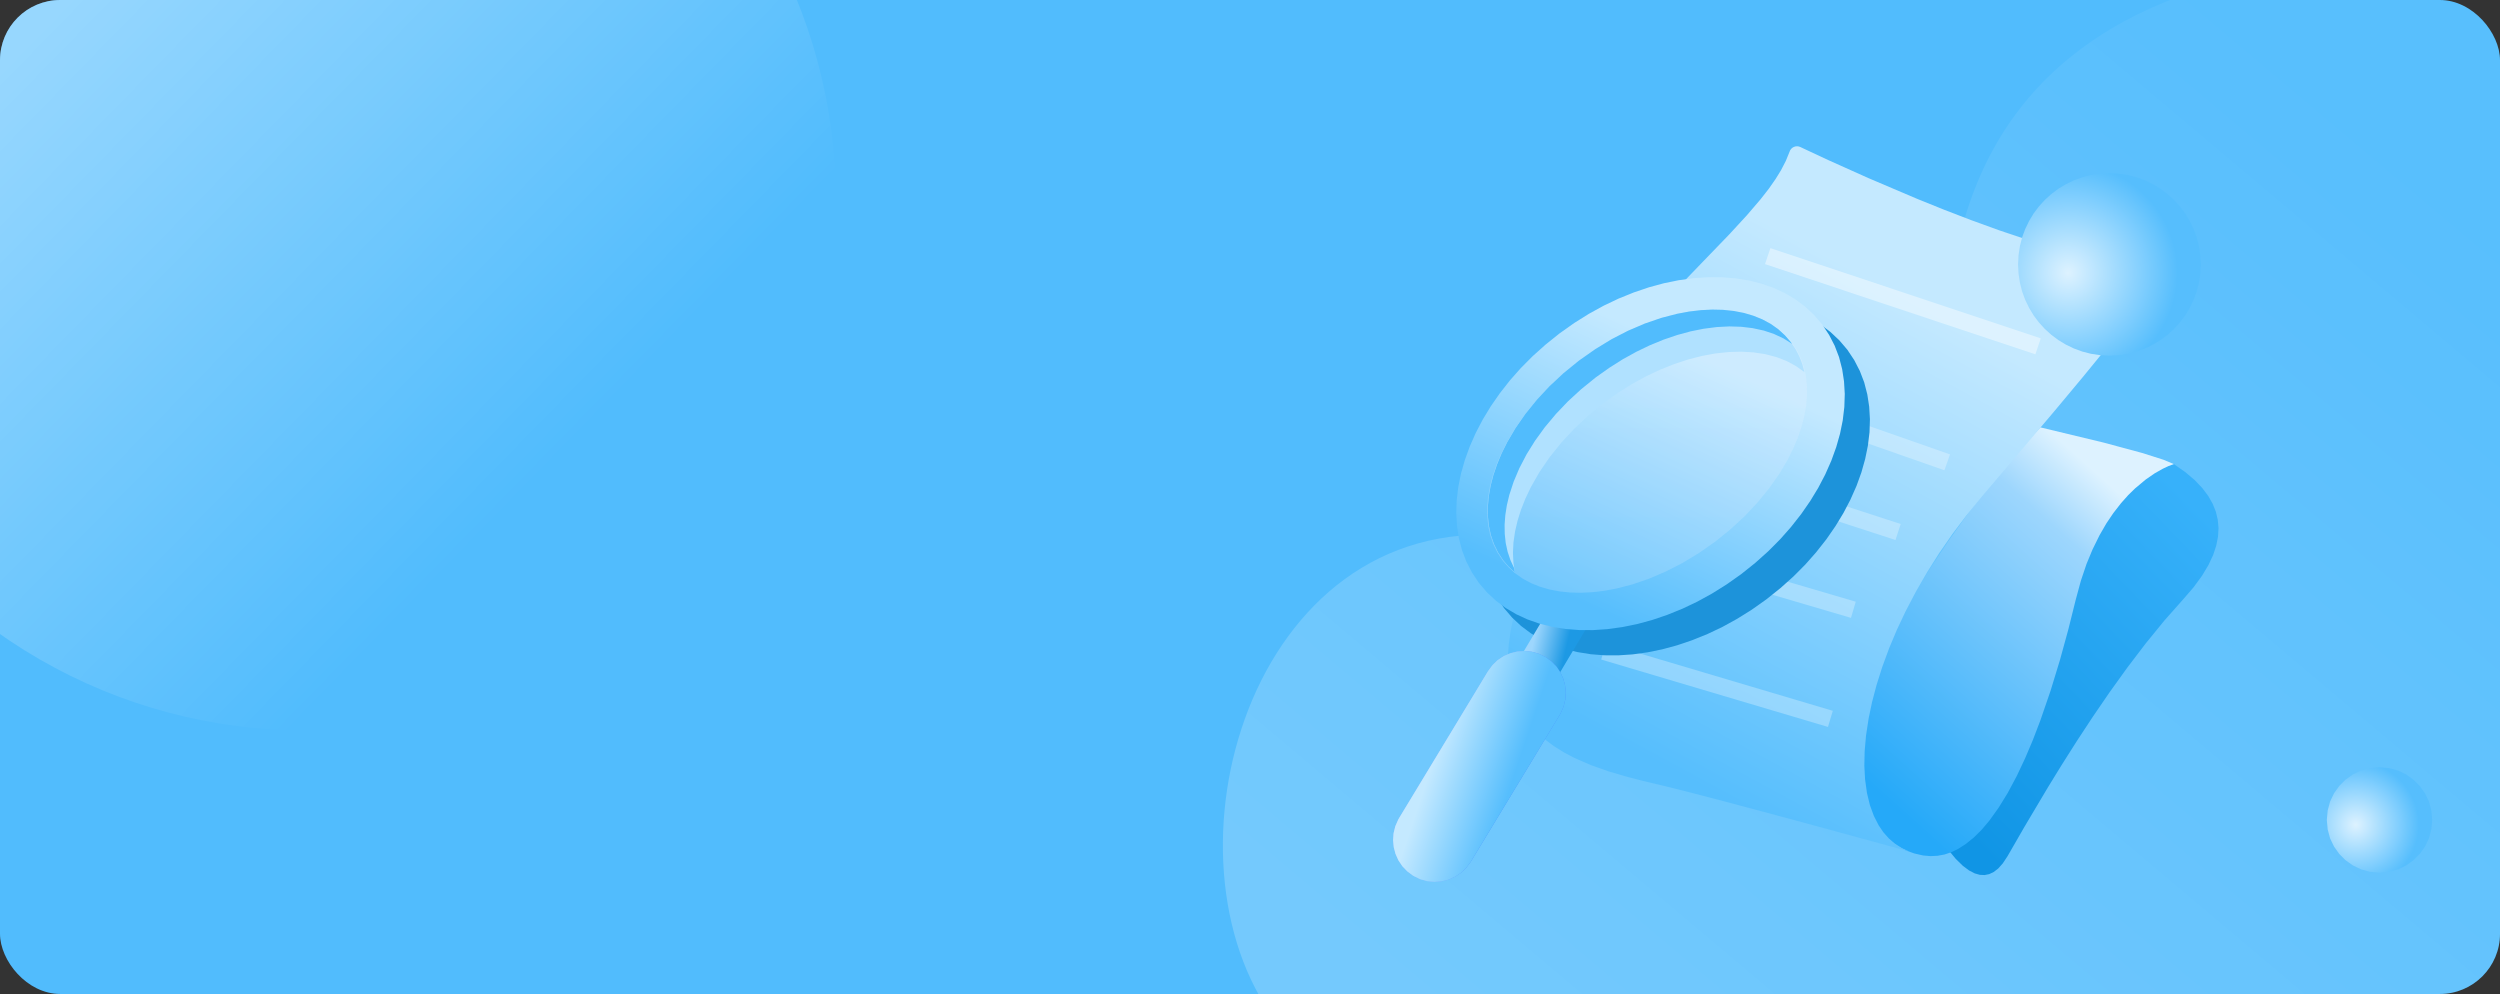 <svg xmlns="http://www.w3.org/2000/svg" xmlns:xlink="http://www.w3.org/1999/xlink" fill="none" version="1.1" width="332" height="132" viewBox="0 0 332 132"><rect x="0" y="0" width="332" height="132" fill="#333333" stroke="none"/><defs><clipPath id="master_svg0_2779_097335"><rect x="0" y="0" width="332" height="132" rx="8"/></clipPath><linearGradient x1="0.268" y1="0.32" x2="0.826" y2="0.865" id="master_svg1_84_40212"><stop offset="0%" stop-color="#FFFFFF" stop-opacity="0.4"/><stop offset="80.947%" stop-color="#FFFFFF" stop-opacity="0"/></linearGradient><linearGradient x1="0.162" y1="0.931" x2="0.931" y2="0.213" id="master_svg2_84_32130"><stop offset="0%" stop-color="#FFFFFF" stop-opacity="1"/><stop offset="100%" stop-color="#FFFFFF" stop-opacity="0.2"/></linearGradient><linearGradient x1="0.886" y1="0.081" x2="0.238" y2="1" id="master_svg3_84_72929"><stop offset="0%" stop-color="#37B1FA" stop-opacity="1"/><stop offset="100%" stop-color="#1095E5" stop-opacity="1"/></linearGradient><linearGradient x1="0.652" y1="0.039" x2="0.098" y2="0.877" id="master_svg4_84_73280"><stop offset="0%" stop-color="#DDF2FF" stop-opacity="1"/><stop offset="17.857%" stop-color="#9DD6FD" stop-opacity="1"/><stop offset="100%" stop-color="#25A9F9" stop-opacity="1"/></linearGradient><linearGradient x1="0.663" y1="0.244" x2="0.321" y2="0.922" id="master_svg5_140_61380"><stop offset="0%" stop-color="#C4E9FF" stop-opacity="1"/><stop offset="100%" stop-color="#56BEFD" stop-opacity="1"/></linearGradient><linearGradient x1="0.28" y1="0.443" x2="0.662" y2="0.56" id="master_svg6_84_70441"><stop offset="0%" stop-color="#9DD6FD" stop-opacity="1"/><stop offset="100%" stop-color="#1D99E4" stop-opacity="1"/></linearGradient><linearGradient x1="0.377" y1="0.525" x2="0.613" y2="0.638" id="master_svg7_140_61720"><stop offset="0%" stop-color="#9FC3FF" stop-opacity="1"/><stop offset="100%" stop-color="#498EFF" stop-opacity="1"/></linearGradient><linearGradient x1="0.258" y1="0.421" x2="0.672" y2="0.607" id="master_svg8_140_61722"><stop offset="0%" stop-color="#C4E9FF" stop-opacity="1"/><stop offset="100%" stop-color="#56BEFD" stop-opacity="1"/></linearGradient><linearGradient x1="0.663" y1="0.244" x2="0.321" y2="0.922" id="master_svg9_140_61597"><stop offset="0%" stop-color="#C4E9FF" stop-opacity="1"/><stop offset="100%" stop-color="#56BEFD" stop-opacity="1"/></linearGradient><linearGradient x1="0.5" y1="0" x2="0.5" y2="1" id="master_svga_84_64964"><stop offset="0%" stop-color="#F2F5FE" stop-opacity="1"/><stop offset="100%" stop-color="#E5EFFF" stop-opacity="1"/></linearGradient><radialGradient cx="0" cy="0" r="1" gradientUnits="userSpaceOnUse" id="master_svgb_84_72200" gradientTransform="translate(274.649 36.221) rotate(10.808) scale(14.544 14.566)"><stop offset="0%" stop-color="#DDF2FF" stop-opacity="1"/><stop offset="0%" stop-color="#DDF2FF" stop-opacity="1"/><stop offset="100%" stop-color="#56BEFD" stop-opacity="1"/></radialGradient><radialGradient cx="0" cy="0" r="1" gradientUnits="userSpaceOnUse" id="master_svgc_84_73313" gradientTransform="translate(312.836 109.528) rotate(10.825) scale(8.391 8.391)"><stop offset="0%" stop-color="#DDF2FF" stop-opacity="1"/><stop offset="0%" stop-color="#DDF2FF" stop-opacity="1"/><stop offset="100%" stop-color="#56BEFD" stop-opacity="1"/></radialGradient></defs><g style="mix-blend-mode:passthrough" clip-path="url(#master_svg0_2779_097335)"><rect x="0" y="0" width="332" height="132" rx="8" fill="#51BCFD" fill-opacity="1"/><g style="mix-blend-mode:passthrough"><ellipse cx="40.5" cy="26.5" rx="70.5" ry="70.5" fill="url(#master_svg1_84_40212)" fill-opacity="1"/></g><g style="mix-blend-mode:passthrough"><path d="M197,71C164,71,153,117.5,171,137.5L335.5,137.5L335.5,-1.5L305.5,-4.5Q265.5,1.5,259.5,35C253.5,68.5,230,71,197,71Z" fill="url(#master_svg2_84_32130)" fill-opacity="0.2"/></g><g><g style="mix-blend-mode:passthrough"><g><g><path d="M288.685,61.631L290.213,62.701L291.462,63.763L292.466,64.816L293.254,65.863L293.847,66.91L294.267,67.963L294.521,69.031L294.62,70.129L294.554,71.265L294.32,72.453L293.904,73.709L293.281,75.04L292.427,76.461L291.313,77.984L289.899,79.62L287.427,82.411L284.938,85.465L282.529,88.629L280.183,91.89L277.924,95.189L275.806,98.41L273.781,101.602L271.972,104.545L268.847,109.801L266.603,113.699L265.971,114.656L265.36,115.341L264.758,115.804L264.162,116.085L263.556,116.208L262.924,116.178L262.244,115.987L261.498,115.601L260.665,114.979L259.728,114.063L258.673,112.789L257.487,111.081L279.689,63.829L288.685,61.631Z" fill-rule="evenodd" fill="url(#master_svg3_84_72929)" fill-opacity="1"/></g><g><path d="M270.962,56.755L279.342,58.771L284.473,60.153L287.322,61.059L288.685,61.631L287.975,61.894L287.233,62.241L286.121,62.872L284.956,63.677L283.545,64.855L282.637,65.741L281.675,66.82L280.66,68.125L279.74,69.486L278.814,71.089L277.889,72.967L277.092,74.891L276.343,77.113L275.651,79.668L274.677,83.58L273.557,87.663L272.316,91.728L270.95,95.7L269.95,98.309L268.91,100.756L267.829,103.047L266.636,105.284L265.423,107.252L264.195,108.969L263.158,110.199L262.122,111.222L261.085,112.062L260.045,112.732L259.141,113.172L258.233,113.477L257.307,113.648L256.361,113.692L255.381,113.606L254.213,113.337L253.134,112.951L252.142,112.448L251.223,111.829L250.369,111.084L249.626,110.256L248.961,109.316L248.377,108.254L247.873,107.058L247.46,105.715L247.181,104.402L247.002,102.969L246.927,101.405L246.966,99.691L247.133,97.821L247.481,95.611L248.038,93.206L248.826,90.585L249.869,87.729L251.022,85.034L252.436,82.153L254.138,79.069L256.151,75.77L258.742,71.861L261.286,68.268L263.775,64.981L266.22,61.975L268.613,59.238L270.962,56.755Z" fill-rule="evenodd" fill="url(#master_svg4_84_73280)" fill-opacity="1"/></g><g><path d="M239.093,19.528L239.296,19.625L242.855,21.288L248.143,23.66L254.623,26.418L258.128,27.833L261.774,29.236L265.447,30.57L269.06,31.787L272.64,32.876L275.95,33.747L278.155,34.231L280.138,34.572L281.921,34.791L283.721,34.88L285.21,34.803L286.439,34.59L286.909,34.527L287.176,34.596L287.316,34.758L287.361,35.036L287.259,35.523L286.906,36.34L286.193,37.59L284.968,39.418L282.907,42.206L279.95,45.972L276.654,50.007L272.583,54.886L263.254,65.866L261.172,68.415L259.258,70.948L257.511,73.473L255.923,75.985L254.416,78.597L253.083,81.142L251.909,83.628L250.89,86.054L249.964,88.572L249.207,90.968L248.604,93.257L248.149,95.437L247.807,97.696L247.625,99.783L247.586,101.71L247.682,103.493L247.933,105.311L248.323,106.917L248.841,108.335L249.476,109.586L250.117,110.531L250.839,111.344L251.642,112.035L252.535,112.61L253.527,113.076L252.265,112.729L248.904,111.805L244.057,110.48L238.356,108.931L232.415,107.333L226.867,105.865L222.325,104.698L218.158,103.696L215.917,103.116L213.601,102.431L211.318,101.626L209.108,100.666L207.688,99.921L206.36,99.086L205.114,98.159L203.973,97.121L202.96,95.961L202.073,94.671L201.519,93.646L201.061,92.524L200.692,91.3L200.423,89.96L200.282,88.635L200.255,87.176L200.363,85.563L200.611,83.784L201.172,81.067L201.891,78.229L202.774,75.259L203.766,72.321L204.871,69.348L206.103,66.33L208.095,61.87L210.246,57.512L212.535,53.27L214.856,49.322L216.477,46.758L218.053,44.413L219.587,42.278L221.199,40.187L222.697,38.401L224.087,36.89L229.698,31.073L232.002,28.569L233.802,26.466L234.899,25.063L235.797,23.777L236.522,22.598L237.157,21.369L237.643,20.173C237.825,19.557,238.514,19.251,239.093,19.528" fill-rule="evenodd" fill="url(#master_svg5_140_61380)" fill-opacity="1"/></g><g style="opacity:0.6;"><path d="M235.108,32.954L271.013,44.937L270.3,47.054L234.395,35.075L235.108,32.954Z" fill="#FFFFFF" fill-opacity="0.7"/></g><g style="opacity:0.4;"><path d="M227.936,49.48L258.961,60.344L258.218,62.453L227.19,51.586L227.936,49.48Z" fill="#FFFFFF" fill-opacity="0.7"/></g><g style="opacity:0.4;"><path d="M223.97,60.338L252.412,69.587L251.717,71.711L223.275,62.462L223.97,60.338Z" fill="#FFFFFF" fill-opacity="0.7"/></g><g style="opacity:0.4;"><path d="M218.697,71.753L246.444,79.907L245.809,82.052L218.065,73.895L218.697,71.753Z" fill="#FFFFFF" fill-opacity="0.7"/></g><g style="opacity:0.4;"><path d="M213.278,85.447L243.398,94.396L242.757,96.538L212.637,87.588L213.278,85.447Z" fill="#FFFFFF" fill-opacity="0.7"/></g></g><g><g><path d="M234.593,79.581L232.648,80.957L230.698,82.177L228.742,83.254L226.771,84.19L224.73,85.016L222.723,85.695L220.749,86.23L218.802,86.628L216.809,86.903L214.889,87.032L213.041,87.023L211.255,86.882L209.467,86.595L207.786,86.173L206.201,85.617L204.706,84.929L203.283,84.092L201.986,83.119L200.806,82.01L199.73,80.753L198.817,79.374L198.074,77.933L197.495,76.422L197.082,74.825L196.83,73.201L196.731,71.529L196.788,69.797L197.007,68.002L197.364,66.249L197.864,64.472L198.517,62.666L199.329,60.829L200.249,59.07L201.309,57.323L202.516,55.582L203.876,53.853L205.317,52.22L206.893,50.638L208.607,49.103L210.467,47.617L212.412,46.241L214.359,45.02L216.318,43.944L218.286,43.007L220.33,42.182L222.334,41.503L224.311,40.967L226.258,40.57L228.25,40.294L230.168,40.166L232.016,40.175L233.805,40.315L235.593,40.602L237.274,41.024L238.859,41.581L240.354,42.269L241.774,43.106L243.071,44.078L244.254,45.188L245.327,46.444L246.243,47.823L246.986,49.265L247.565,50.776L247.978,52.373L248.227,53.997L248.325,55.669L248.272,57.401L248.053,59.196L247.696,60.949L247.196,62.725L246.543,64.532L245.728,66.369L244.808,68.128L243.748,69.874L242.544,71.615L241.183,73.344L239.739,74.977L238.164,76.56L236.45,78.094L234.593,79.581Z" fill="#1D93DA" fill-opacity="1"/></g></g><g><path d="M206.48,79.59L206.783,79.177L207.13,78.842L207.529,78.576L208.194,78.319L208.901,78.235L209.377,78.28L209.841,78.411L210.3,78.633L210.866,79.081L211.279,79.632L211.546,80.266L211.651,80.942L211.588,81.624L211.348,82.3L211.255,82.467L205.848,91.507L205.545,91.92L205.198,92.255L204.799,92.521L204.137,92.781L203.43,92.865L202.954,92.817L202.49,92.685L202.028,92.464L201.462,92.015L201.049,91.465L200.785,90.834L200.68,90.155L200.74,89.473L200.983,88.797L201.076,88.632L206.48,79.59Z" fill="url(#master_svg6_84_70441)" fill-opacity="1"/></g><g><path d="M197.612,89.138L198.221,88.315L198.922,87.648L199.721,87.122L200.602,86.742L201.513,86.517L202.466,86.452L203.418,86.547L204.344,86.817L205.264,87.265L206.061,87.857L206.711,88.536L207.229,89.311L207.615,90.164L207.849,91.049L207.939,91.976L207.873,92.907L207.648,93.819L207.256,94.722L207.127,94.944L195.327,114.425L194.715,115.248L194.014,115.915L193.215,116.438L192.337,116.821L191.426,117.043L190.47,117.111L189.521,117.013L188.592,116.747L187.675,116.298L186.878,115.706L186.225,115.024L185.707,114.249L185.324,113.399L185.09,112.514L185,111.584L185.066,110.656L185.291,109.744L185.683,108.841L185.812,108.619L197.612,89.138Z" fill="url(#master_svg7_140_61720)" fill-opacity="1"/><path d="M197.612,89.138L198.221,88.315L198.922,87.648L199.721,87.122L200.602,86.742L201.513,86.517L202.466,86.452L203.418,86.547L204.344,86.817L205.264,87.265L206.061,87.857L206.711,88.536L207.229,89.311L207.615,90.164L207.849,91.049L207.939,91.976L207.873,92.907L207.648,93.819L207.256,94.722L207.127,94.944L195.327,114.425L194.715,115.248L194.014,115.915L193.215,116.438L192.337,116.821L191.426,117.043L190.47,117.111L189.521,117.013L188.592,116.747L187.675,116.298L186.878,115.706L186.225,115.024L185.707,114.249L185.324,113.399L185.09,112.514L185,111.584L185.066,110.656L185.291,109.744L185.683,108.841L185.812,108.619L197.612,89.138Z" fill="url(#master_svg8_140_61722)" fill-opacity="1"/></g><g><path d="M231.252,76.228L229.308,77.604L227.358,78.824L225.398,79.901L223.43,80.837L221.39,81.663L219.383,82.342L217.409,82.877L215.458,83.275L213.466,83.55L211.549,83.679L209.7,83.67L207.912,83.529L206.126,83.242L204.446,82.82L202.861,82.264L201.366,81.576L199.943,80.738L198.646,79.766L197.462,78.657L196.39,77.4L195.476,76.021L194.73,74.58L194.155,73.069L193.739,71.472L193.49,69.847L193.391,68.175L193.448,66.444L193.664,64.649L194.02,62.896L194.524,61.119L195.177,59.312L195.988,57.476L196.908,55.717L197.969,53.967L199.176,52.229L200.533,50.497L201.977,48.867L203.553,47.285L205.267,45.75L207.127,44.261L209.068,42.888L211.019,41.667L212.978,40.591L214.946,39.654L216.989,38.829L218.993,38.15L220.971,37.614L222.918,37.216L224.91,36.941L226.827,36.813L228.676,36.822L230.464,36.962L232.253,37.249L233.934,37.671L235.515,38.227L237.013,38.915L238.433,39.753L239.731,40.722L240.914,41.835L241.986,43.091L242.903,44.47L243.646,45.909L244.224,47.422L244.638,49.02L244.886,50.644L244.985,52.316L244.928,54.048L244.713,55.843L244.356,57.596L243.853,59.372L243.2,61.179L242.388,63.016L241.468,64.774L240.408,66.521L239.203,68.262L237.843,69.991L236.399,71.624L234.823,73.207L233.11,74.741L231.252,76.228Z" fill="url(#master_svg9_140_61597)" fill-opacity="1"/></g><g style="opacity:0.2;"><path d="M227.783,71.926L225.602,73.452L223.424,74.768L221.246,75.884L218.997,76.847L216.81,77.601L214.686,78.154L213.05,78.459L211.489,78.645L209.997,78.719L208.565,78.689L207.121,78.543L205.776,78.286L204.524,77.921L203.352,77.451L202.235,76.856L201.228,76.15L200.324,75.333L199.515,74.4L198.838,73.365L198.301,72.273L197.9,71.113L197.633,69.874L197.505,68.621L197.499,67.32L197.621,65.956L197.879,64.529L198.245,63.147L198.727,61.735L199.338,60.288L200.081,58.804L201.201,56.916L202.529,55.029L204.074,53.133L205.752,51.35L207.618,49.624L209.689,47.949L211.869,46.423L214.047,45.107L216.225,43.989L218.475,43.028L220.662,42.275L222.786,41.721L224.422,41.416L225.983,41.231L227.475,41.156L228.907,41.186L230.351,41.332L231.696,41.59L232.948,41.954L234.119,42.424L235.237,43.019L236.243,43.722L237.148,44.539L237.957,45.475L238.634,46.51L239.17,47.602L239.572,48.762L239.838,50.001L239.967,51.254L239.973,52.555L239.85,53.916L239.593,55.346L239.227,56.728L238.745,58.14L238.134,59.588L237.391,61.071L236.27,62.959L234.943,64.846L233.397,66.743L231.72,68.525L229.853,70.251L227.783,71.926Z" fill="url(#master_svga_84_64964)" fill-opacity="1"/></g><g><path d="M209.689,47.886L211.861,46.361L214.027,45.044L216.192,43.929L218.433,42.969L220.608,42.221L222.726,41.67L224.353,41.368L225.908,41.186L227.397,41.114L228.823,41.147L230.264,41.299L231.603,41.56L232.855,41.931L234.024,42.403L235.138,43.004L236.145,43.713L237.046,44.536L237.855,45.475L238.46,46.384L238.955,47.342L239.344,48.35L239.629,49.418L238.502,48.613L237.265,47.946L235.902,47.416L234.401,47.028L232.885,46.797L231.282,46.702L229.584,46.749L227.774,46.944L226.013,47.27L224.206,47.733L222.343,48.347L220.423,49.112L218.58,49.986L216.735,50.997L214.886,52.157L213.029,53.474L210.911,55.203L209.006,56.985L207.304,58.828L205.74,60.787L204.41,62.74L203.298,64.691L202.57,66.225L201.98,67.715L201.528,69.168L201.198,70.589L200.986,72.052L200.92,73.443L200.986,74.771L201.183,76.042L200.354,75.273L199.614,74.4L198.937,73.362L198.4,72.261L197.999,71.098L197.729,69.853L197.597,68.597L197.588,67.29L197.708,65.923L197.96,64.493L198.322,63.105L198.802,61.69L199.404,60.24L200.141,58.753L201.252,56.863L202.57,54.969L204.107,53.073L205.773,51.287L207.63,49.558L209.689,47.886Z" fill-rule="evenodd" fill="#B0E1FF" fill-opacity="1"/></g><g><path d="M237.855,45.475L237.99,45.658L236.846,44.943L235.596,44.356L234.236,43.899L232.741,43.576L231.246,43.396L229.668,43.348L228.002,43.432L226.234,43.659L224.518,44.003L222.759,44.482L220.95,45.095L219.086,45.858L217.298,46.719L215.506,47.71L213.715,48.843L211.914,50.12L209.973,51.694L208.209,53.315L206.615,54.99L205.132,56.764L203.847,58.541L202.738,60.32L201.771,62.175L201.007,63.982L200.431,65.747L200.108,67.11L199.904,68.421L199.811,69.683L199.829,70.903L199.961,72.127L200.216,73.284L200.584,74.382L201.07,75.429L201.183,76.042L200.354,75.273L199.614,74.4L198.937,73.362L198.4,72.261L197.999,71.098L197.729,69.853L197.597,68.597L197.588,67.29L197.708,65.923L197.96,64.493L198.322,63.105L198.802,61.69L199.404,60.24L200.141,58.753L201.252,56.863L202.57,54.969L204.107,53.073L205.773,51.287L207.63,49.558L209.689,47.886L211.861,46.361L214.027,45.044L216.192,43.929L218.433,42.969L220.608,42.221L222.726,41.67L224.353,41.368L225.908,41.186L227.397,41.114L228.823,41.147L230.264,41.299L231.603,41.56L232.855,41.931L234.024,42.403L235.138,43.004L236.145,43.713L237.046,44.536L237.855,45.475Z" fill-rule="evenodd" fill="#51BCFD" fill-opacity="1"/></g></g><g><path d="M292.266,35.114L292.2,36.374L292.017,37.573L291.721,38.725L291.313,39.829L290.795,40.896L290.193,41.892L289.498,42.817L288.713,43.681L287.847,44.465L286.922,45.159L285.924,45.76L284.855,46.278L283.749,46.684L282.596,46.981L281.394,47.163L280.133,47.229L278.872,47.163L277.671,46.981L276.517,46.684L275.412,46.278L274.342,45.76L273.345,45.159L272.419,44.465L271.553,43.681L270.768,42.817L270.073,41.892L269.471,40.896L268.953,39.829L268.545,38.725L268.249,37.573L268.066,36.374L268,35.114L268.066,33.855L268.249,32.656L268.545,31.504L268.953,30.4L269.471,29.332L270.073,28.336L270.768,27.412L271.553,26.548L272.419,25.764L273.345,25.07L274.342,24.469L275.412,23.951L276.517,23.544L277.671,23.248L278.872,23.066L280.133,23L281.391,23.066L282.596,23.248L283.749,23.544L284.855,23.951L285.924,24.469L286.922,25.07L287.847,25.764L288.713,26.548L289.498,27.412L290.193,28.336L290.795,29.332L291.313,30.4L291.721,31.504L292.017,32.656L292.2,33.855L292.266,35.114Z" fill="url(#master_svgb_84_72200)" fill-opacity="1"/></g><g><path d="M323,108.889L322.88,110.166L322.563,111.337L322.044,112.423L321.347,113.403L320.514,114.236L319.534,114.932L318.448,115.451L317.277,115.769L316,115.889L314.723,115.769L313.552,115.451L312.466,114.932L311.486,114.236L310.653,113.403L309.956,112.423L309.437,111.337L309.12,110.166L309,108.889L309.12,107.611L309.437,106.44L309.956,105.354L310.653,104.374L311.486,103.541L312.466,102.845L313.552,102.326L314.723,102.008L316,101.889L317.277,102.008L318.448,102.326L319.534,102.845L320.514,103.541L321.347,104.374L322.044,105.354L322.563,106.44L322.88,107.611L323,108.889Z" fill="url(#master_svgc_84_73313)" fill-opacity="1"/></g></g></g></svg>
